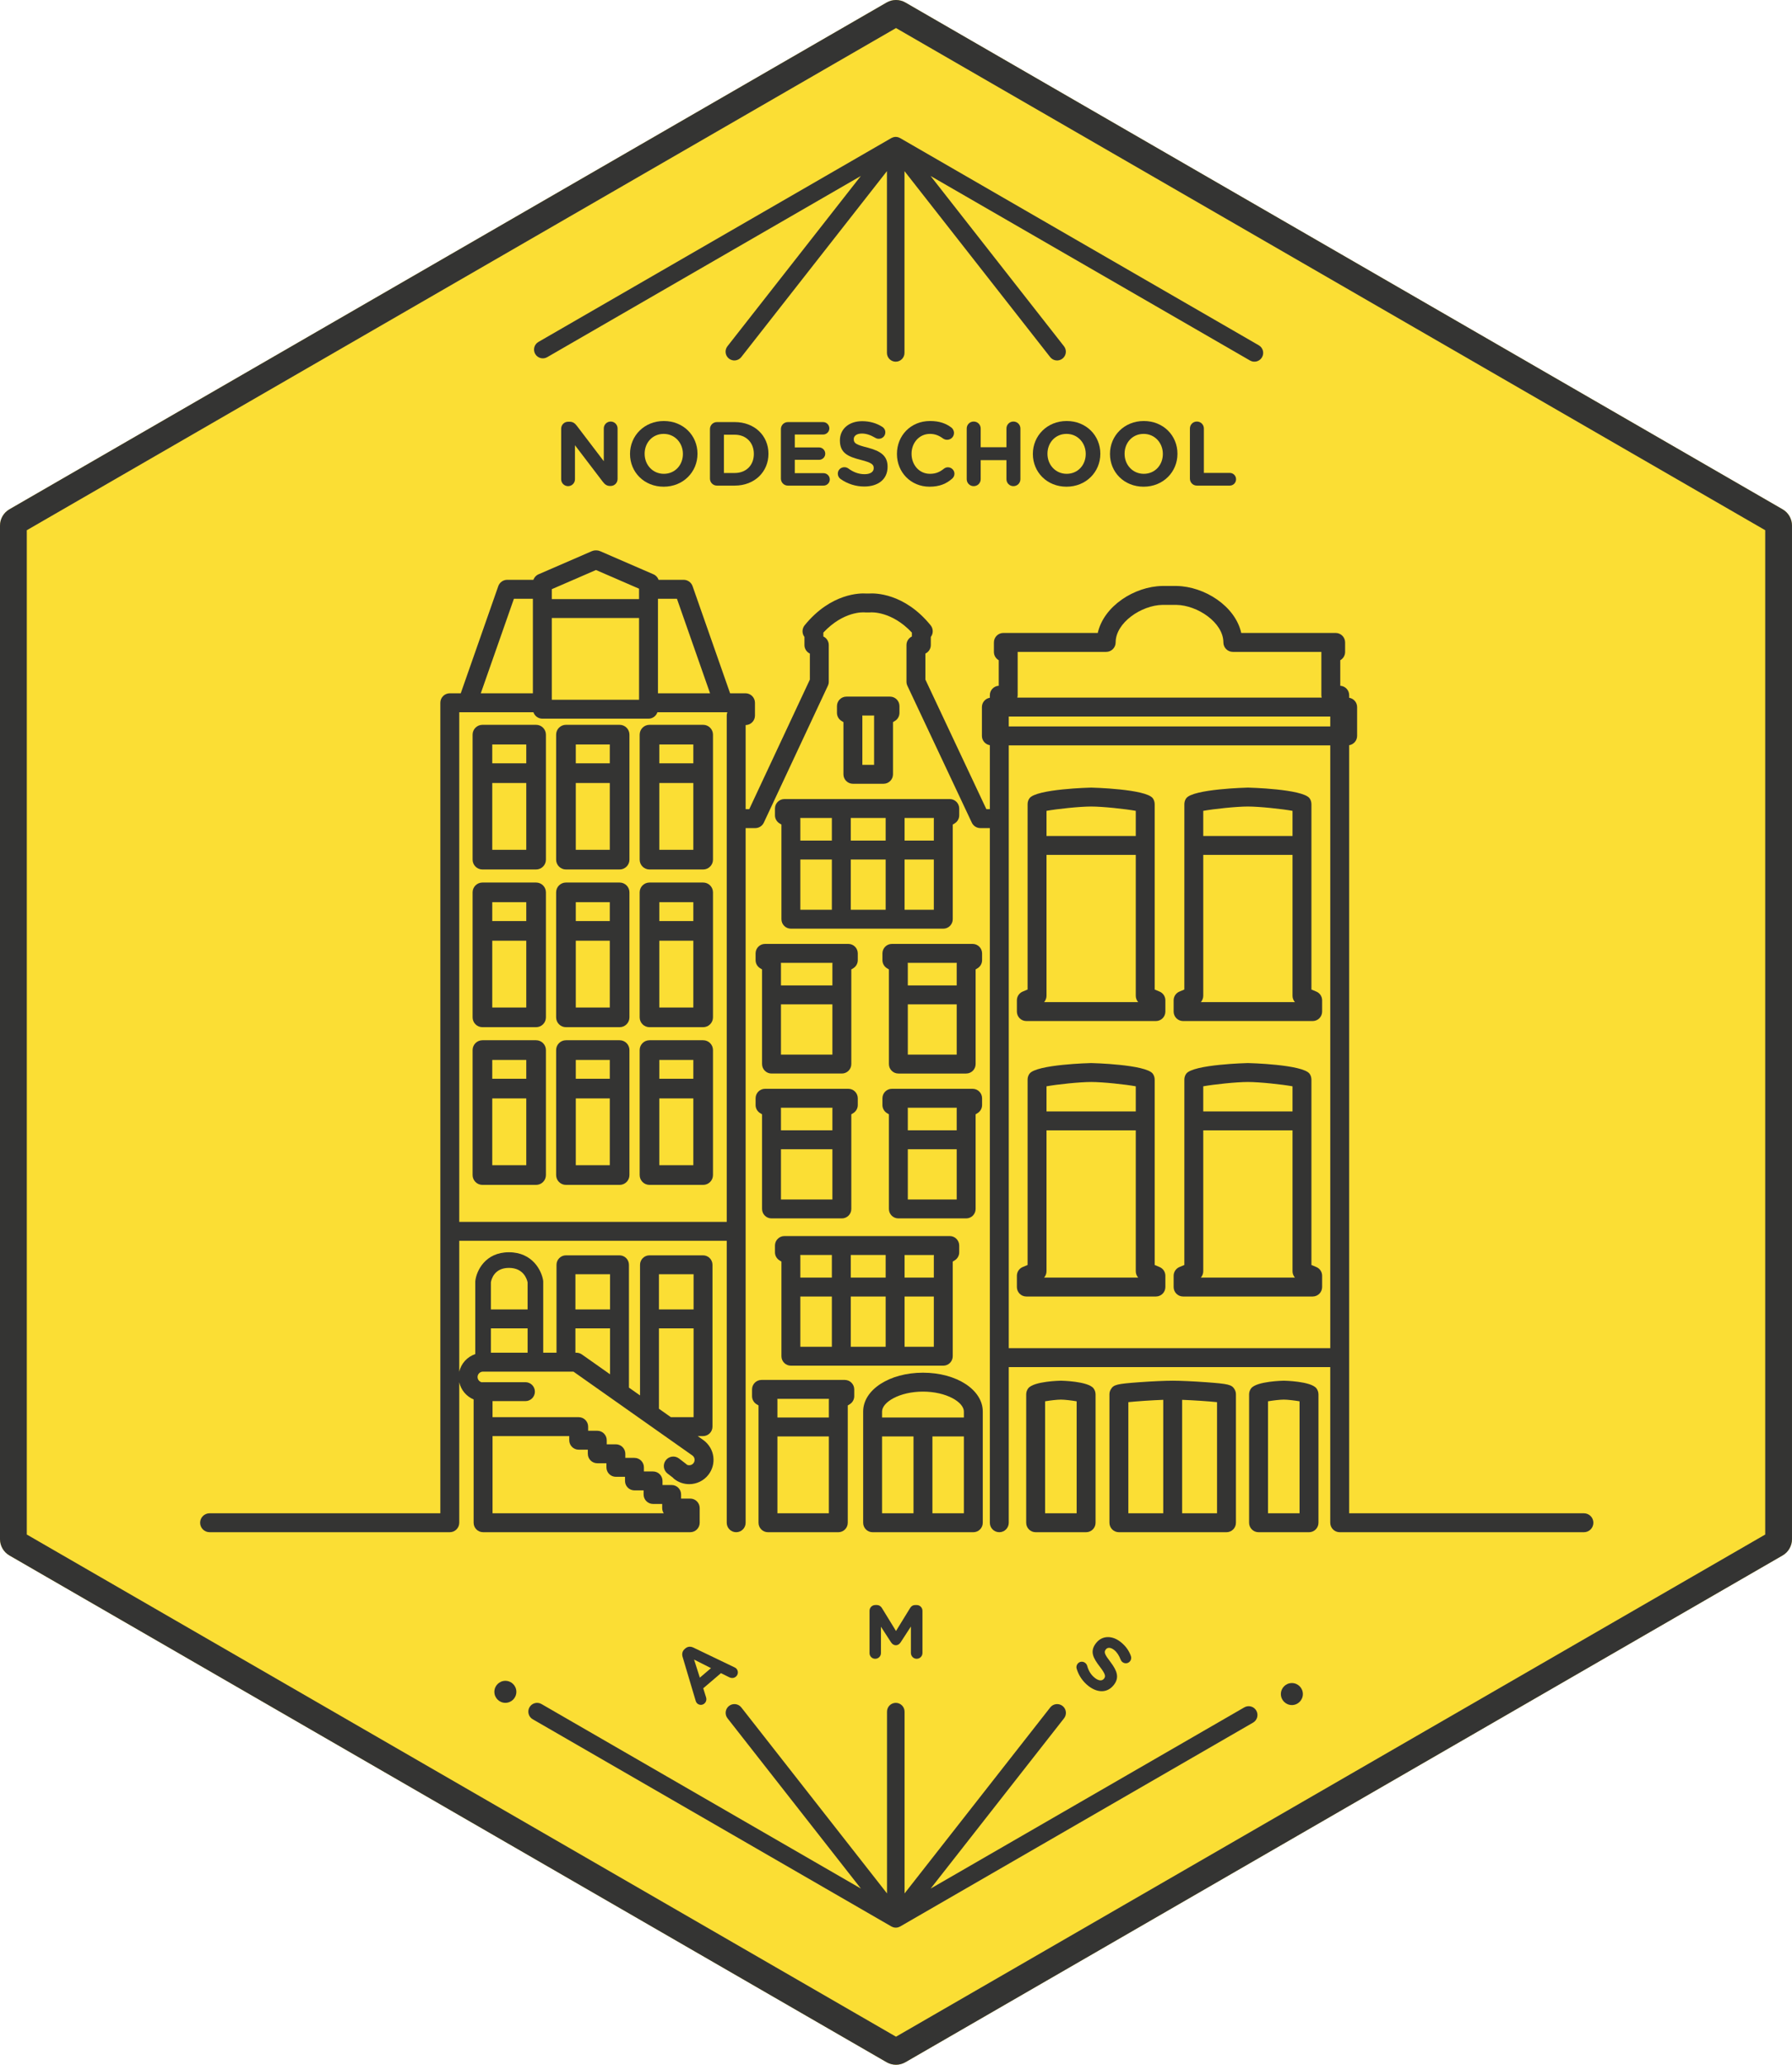 <?xml version="1.0" encoding="utf-8"?>
<!-- Generator: Adobe Illustrator 16.0.0, SVG Export Plug-In . SVG Version: 6.00 Build 0)  -->
<!DOCTYPE svg PUBLIC "-//W3C//DTD SVG 1.1//EN" "http://www.w3.org/Graphics/SVG/1.1/DTD/svg11.dtd">
<svg version="1.1" id="Layer_1" xmlns="http://www.w3.org/2000/svg" xmlns:xlink="http://www.w3.org/1999/xlink" x="0px" y="0px"
	 width="379.105px" height="436.525px" viewBox="0 0 379.105 436.525" enable-background="new 0 0 379.105 436.525"
	 xml:space="preserve">
<path fill="#FBDE34" d="M189.553,436.525c-0.695,0-1.383-0.185-1.988-0.533L1.986,328.847c-1.227-0.707-1.987-2.024-1.987-3.439
	v-214.29c0-1.416,0.761-2.734,1.985-3.439L187.564,0.532C188.167,0.184,188.855,0,189.553,0s1.386,0.184,1.989,0.533L377.12,107.677
	c1.225,0.707,1.986,2.025,1.986,3.44v214.29c0,1.415-0.762,2.732-1.986,3.438L191.542,435.991
	C190.937,436.342,190.25,436.525,189.553,436.525z"/>
<path fill="#343433" d="M377.119,107.678L191.541,0.532C190.938,0.184,190.25,0,189.554,0s-1.385,0.184-1.987,0.532L1.986,107.679
	C0.762,108.384,0,109.702,0,111.118v214.29c0,1.414,0.762,2.732,1.988,3.439l185.578,107.145c0.604,0.35,1.292,0.533,1.988,0.533
	c0.695,0,1.381-0.184,1.986-0.533l185.58-107.146c1.225-0.705,1.984-2.023,1.984-3.438v-214.29
	C379.105,109.702,378.346,108.384,377.119,107.678z M5.669,324.426V112.099L189.554,5.932l183.884,106.166v212.33L189.554,430.594
	L5.669,324.426z"/>
<g>
	<path fill="#343433" d="M113.226,74.833c0.512,0.891,1.65,1.193,2.537,0.68l66.35-38.307l-28.219,36
		c-0.633,0.809-0.49,1.977,0.316,2.607c0.809,0.631,1.975,0.492,2.607-0.314l30.82-39.32V74.61c0,1.025,0.833,1.857,1.855,1.857
		c1.025,0,1.856-0.832,1.856-1.857V36.18l30.82,39.318c0.633,0.807,1.799,0.947,2.609,0.314c0.805-0.631,0.947-1.799,0.314-2.607
		l-28.219-36l67.574,39.014c0.887,0.512,2.023,0.209,2.537-0.68c0.512-0.889,0.209-2.023-0.68-2.537l-75.884-43.811
		c-0.018-0.01-0.039-0.014-0.057-0.023c-0.066-0.035-0.133-0.062-0.203-0.09c-0.021-0.01-0.039-0.025-0.062-0.035
		c-0.02-0.006-0.039-0.004-0.059-0.01c-0.035-0.01-0.066-0.023-0.102-0.033c-0.145-0.035-0.291-0.057-0.439-0.057l-0.008-0.002l0,0
		l0,0c0,0-0.002,0.002-0.004,0.002c-0.15,0-0.299,0.021-0.443,0.057c-0.031,0.008-0.061,0.021-0.092,0.031
		c-0.041,0.012-0.08,0.029-0.121,0.045c-0.072,0.027-0.142,0.055-0.21,0.092c-0.02,0.01-0.039,0.014-0.057,0.023l-74.661,43.105
		C113.017,72.809,112.714,73.944,113.226,74.833z"/>
	<g>
		<path fill="#343433" d="M265.773,361.65c-0.512-0.891-1.65-1.193-2.537-0.68l-66.35,38.307l28.219-36
			c0.633-0.809,0.49-1.977-0.316-2.607c-0.809-0.631-1.975-0.492-2.607,0.314l-30.818,39.32v-38.432
			c0-1.025-0.831-1.857-1.856-1.857s-1.857,0.832-1.857,1.857v38.43l-30.82-39.318c-0.633-0.807-1.797-0.947-2.607-0.314
			c-0.807,0.631-0.947,1.799-0.316,2.607l28.219,36l-67.572-39.014c-0.889-0.512-2.025-0.209-2.537,0.68s-0.209,2.023,0.68,2.537
			l75.882,43.811c0.02,0.01,0.039,0.014,0.057,0.023c0.066,0.035,0.133,0.062,0.203,0.09c0.023,0.01,0.041,0.025,0.064,0.035
			c0.018,0.006,0.039,0.004,0.057,0.01c0.035,0.01,0.068,0.023,0.102,0.033c0.145,0.035,0.291,0.057,0.439,0.057l0.008,0.002l0,0
			l0,0c0,0,0.002-0.002,0.004-0.002c0.15,0,0.299-0.021,0.443-0.057c0.031-0.008,0.061-0.021,0.092-0.031
			c0.043-0.012,0.082-0.029,0.123-0.045c0.07-0.027,0.141-0.055,0.211-0.092c0.018-0.01,0.037-0.014,0.055-0.023l74.659-43.105
			C265.982,363.674,266.285,362.539,265.773,361.65z"/>
		<circle fill="#343433" cx="273.301" cy="358.154" r="2.327"/>
		<circle fill="#343433" cx="106.912" cy="357.682" r="2.327"/>
		<path fill="#343433" d="M147.159,359.533l-2.754-9.244c-0.188-0.641-0.049-1.242,0.463-1.678l0.109-0.094
			c0.512-0.438,1.114-0.469,1.717-0.184l8.697,4.176c0.174,0.08,0.314,0.172,0.417,0.293c0.429,0.5,0.381,1.232-0.118,1.66
			c-0.439,0.375-0.949,0.367-1.453,0.123l-1.715-0.852l-3.75,3.199l0.598,1.91c0.154,0.5,0.023,0.99-0.365,1.322
			c-0.487,0.416-1.197,0.35-1.613-0.139C147.278,359.895,147.211,359.717,147.159,359.533z M150.415,352.672l-3.58-1.807
			l1.219,3.822L150.415,352.672z"/>
		<path fill="#343433" d="M183.953,340.561c0-0.688,0.543-1.232,1.232-1.232h0.271c0.529,0,0.896,0.271,1.121,0.641l2.976,4.85
			l2.992-4.865c0.256-0.416,0.607-0.625,1.104-0.625h0.271c0.689,0,1.232,0.545,1.232,1.232v8.9c0,0.688-0.543,1.232-1.232,1.232
			c-0.672,0-1.215-0.561-1.215-1.232v-5.586l-2.161,3.328c-0.256,0.385-0.575,0.625-1.022,0.625c-0.449,0-0.77-0.24-1.025-0.625
			l-2.128-3.281v5.57c0,0.672-0.543,1.201-1.217,1.201c-0.672,0-1.199-0.529-1.199-1.201V340.561z"/>
		<path fill="#343433" d="M227.763,352.766c-0.096-0.318-0.029-0.713,0.209-1.016c0.395-0.504,1.105-0.576,1.607-0.182
			c0.252,0.197,0.359,0.426,0.416,0.613c0.281,1.014,0.773,1.889,1.629,2.562c0.793,0.623,1.518,0.684,1.924,0.168l0.02-0.023
			c0.387-0.49,0.283-0.98-0.893-2.516c-1.418-1.848-2.176-3.238-0.803-4.988l0.021-0.025c1.256-1.598,3.371-1.645,5.17-0.229
			c1.068,0.84,1.783,1.85,2.18,2.977c0.113,0.293,0.121,0.727-0.176,1.104c-0.396,0.504-1.105,0.576-1.609,0.182
			c-0.188-0.148-0.299-0.318-0.383-0.525c-0.344-0.883-0.779-1.57-1.385-2.045c-0.74-0.584-1.398-0.553-1.734-0.125l-0.02,0.025
			c-0.455,0.58-0.225,1.066,0.988,2.652c1.42,1.871,1.924,3.305,0.717,4.84l-0.02,0.025c-1.375,1.748-3.482,1.68-5.381,0.186
			C229.083,355.516,228.19,354.242,227.763,352.766z"/>
	</g>
	<g>
		<path fill="#343433" d="M120.176,102.782c0.805,0,1.459-0.653,1.459-1.459v-7.191l5.909,7.75c0.4,0.515,0.821,0.862,1.534,0.862
			h0.097c0.822,0,1.474-0.651,1.474-1.478V90.58c0-0.805-0.651-1.456-1.456-1.456s-1.459,0.651-1.459,1.456v6.927l-5.698-7.48
			c-0.4-0.52-0.825-0.863-1.534-0.863h-0.308c-0.821,0-1.477,0.65-1.477,1.478v10.683
			C118.717,102.128,119.372,102.782,120.176,102.782z"/>
		<path fill="#343433" d="M140.404,102.897c4.143,0,7.153-3.126,7.153-6.945v-0.036c0-3.82-2.972-6.906-7.117-6.906
			c-4.142,0-7.156,3.125-7.156,6.942v0.039C133.284,99.806,136.26,102.897,140.404,102.897z M136.374,95.916
			c0-2.304,1.649-4.185,4.03-4.185c2.375,0,4.068,1.921,4.068,4.221v0.039c0,2.304-1.653,4.181-4.032,4.181s-4.066-1.917-4.066-4.22
			V95.916z"/>
		<path fill="#343433" d="M151.675,102.667h3.759c4.221,0,7.135-2.936,7.135-6.716v-0.036c0-3.781-2.914-6.678-7.135-6.678h-3.759
			c-0.825,0-1.48,0.654-1.48,1.478v10.476C150.194,102.013,150.85,102.667,151.675,102.667z M153.148,91.906h2.285
			c2.414,0,4.045,1.667,4.045,4.046v0.039c0,2.378-1.631,4.009-4.045,4.009h-2.285V91.906z"/>
		<path fill="#343433" d="M166.682,102.667h7.54c0.729,0,1.323-0.575,1.323-1.305s-0.595-1.324-1.323-1.324h-6.081v-2.822h5.122
			c0.73,0,1.323-0.57,1.323-1.301s-0.593-1.323-1.323-1.323h-5.122v-2.725h5.984c0.73,0,1.327-0.576,1.327-1.307
			c0-0.726-0.597-1.323-1.327-1.323h-7.443c-0.822,0-1.477,0.654-1.477,1.478v10.476
			C165.205,102.013,165.859,102.667,166.682,102.667z"/>
		<path fill="#343433" d="M177.798,101.248c1.495,1.073,3.279,1.61,5.043,1.61c2.897,0,4.93-1.495,4.93-4.163v-0.04
			c0-2.339-1.533-3.315-4.257-4.027c-2.321-0.594-2.897-0.884-2.897-1.763v-0.039c0-0.655,0.597-1.169,1.728-1.169
			c0.923,0,1.841,0.324,2.82,0.9c0.23,0.135,0.459,0.211,0.748,0.211c0.766,0,1.381-0.598,1.381-1.363
			c0-0.575-0.326-0.976-0.65-1.169c-1.209-0.765-2.629-1.191-4.259-1.191c-2.742,0-4.699,1.613-4.699,4.05v0.039
			c0,2.665,1.745,3.415,4.448,4.102c2.247,0.579,2.704,0.963,2.704,1.71v0.039c0,0.787-0.725,1.267-1.933,1.267
			c-1.306,0-2.419-0.462-3.438-1.21c-0.188-0.135-0.458-0.268-0.84-0.268c-0.769,0-1.384,0.594-1.384,1.363
			C177.24,100.593,177.473,101.016,177.798,101.248z"/>
		<path fill="#343433" d="M196.642,102.897c2.148,0,3.566-0.633,4.773-1.688c0.273-0.232,0.502-0.594,0.502-1.055
			c0-0.748-0.633-1.362-1.381-1.362c-0.348,0-0.652,0.135-0.883,0.328c-0.846,0.669-1.672,1.052-2.916,1.052
			c-2.303,0-3.893-1.917-3.893-4.22v-0.036c0-2.304,1.629-4.185,3.893-4.185c1.055,0,1.918,0.347,2.744,0.961
			c0.209,0.134,0.479,0.287,0.883,0.287c0.805,0,1.455-0.633,1.455-1.438c0-0.519-0.266-0.941-0.574-1.17
			c-1.111-0.826-2.477-1.362-4.49-1.362c-4.123,0-7.002,3.125-7.002,6.942v0.039C189.753,99.846,192.688,102.897,196.642,102.897z"
			/>
		<path fill="#343433" d="M205.991,102.782c0.826,0,1.477-0.653,1.477-1.477v-4.027h5.451v4.027c0,0.823,0.648,1.477,1.473,1.477
			c0.826,0,1.479-0.653,1.479-1.477V90.6c0-0.825-0.652-1.477-1.479-1.477c-0.824,0-1.473,0.651-1.473,1.477v3.953h-5.451V90.6
			c0-0.825-0.65-1.477-1.477-1.477c-0.828,0-1.479,0.651-1.479,1.477v10.705C204.513,102.128,205.163,102.782,205.991,102.782z"/>
		<path fill="#343433" d="M225.626,102.897c4.141,0,7.152-3.126,7.152-6.945v-0.036c0-3.82-2.971-6.906-7.117-6.906
			c-4.141,0-7.152,3.125-7.152,6.942v0.039C218.509,99.806,221.479,102.897,225.626,102.897z M221.595,95.916
			c0-2.304,1.652-4.185,4.031-4.185s4.066,1.921,4.066,4.221v0.039c0,2.304-1.652,4.181-4.031,4.181s-4.066-1.917-4.066-4.22V95.916
			z"/>
		<path fill="#343433" d="M241.938,102.897c4.145,0,7.156-3.126,7.156-6.945v-0.036c0-3.82-2.975-6.906-7.117-6.906
			c-4.145,0-7.156,3.125-7.156,6.942v0.039C234.821,99.806,237.792,102.897,241.938,102.897z M237.911,95.916
			c0-2.304,1.648-4.185,4.027-4.185c2.377,0,4.066,1.921,4.066,4.221v0.039c0,2.304-1.648,4.181-4.027,4.181
			c-2.377,0-4.066-1.917-4.066-4.22V95.916z"/>
		<path fill="#343433" d="M253.208,102.667h6.947c0.746,0,1.34-0.597,1.34-1.345s-0.594-1.341-1.34-1.341h-5.471V90.6
			c0-0.825-0.648-1.477-1.477-1.477c-0.826,0-1.477,0.651-1.477,1.477v10.591C251.731,102.013,252.382,102.667,253.208,102.667z"/>
	</g>
</g>
<g>
	<path fill="#343433" d="M113.413,153.24H102.06c-1.148,0-2.079,0.931-2.079,2.079v26.423c0,1.148,0.931,2.079,2.079,2.079h11.353
		c1.148,0,2.079-0.931,2.079-2.079v-26.423C115.491,154.17,114.561,153.24,113.413,153.24z M104.139,165.539h7.195v14.124h-7.195
		V165.539z M111.334,157.397v3.985h-7.195v-3.985H111.334z"/>
	<path fill="#343433" d="M148.755,153.24h-11.353c-1.148,0-2.079,0.931-2.079,2.079v26.423c0,1.148,0.931,2.079,2.079,2.079h11.353
		c1.148,0,2.079-0.931,2.079-2.079v-26.423C150.834,154.17,149.903,153.24,148.755,153.24z M139.481,165.539h7.195v14.124h-7.195
		V165.539z M146.677,157.397v3.985h-7.195v-3.985H146.677z"/>
	<path fill="#343433" d="M131.084,153.24h-11.353c-1.148,0-2.079,0.931-2.079,2.079v26.423c0,1.148,0.931,2.079,2.079,2.079h11.353
		c1.148,0,2.079-0.931,2.079-2.079v-26.423C133.163,154.17,132.232,153.24,131.084,153.24z M121.81,165.539h7.195v14.124h-7.195
		V165.539z M129.005,157.397v3.985h-7.195v-3.985H129.005z"/>
	<path fill="#343433" d="M113.413,186.583H102.06c-1.148,0-2.079,0.931-2.079,2.079v26.423c0,1.148,0.931,2.079,2.079,2.079h11.353
		c1.148,0,2.079-0.931,2.079-2.079v-26.423C115.491,187.513,114.561,186.583,113.413,186.583z M104.139,198.882h7.195v14.124h-7.195
		V198.882z M111.334,190.74v3.985h-7.195v-3.985H111.334z"/>
	<path fill="#343433" d="M148.755,186.583h-11.353c-1.148,0-2.079,0.931-2.079,2.079v26.423c0,1.148,0.931,2.079,2.079,2.079h11.353
		c1.148,0,2.079-0.931,2.079-2.079v-26.423C150.834,187.513,149.903,186.583,148.755,186.583z M139.481,198.882h7.195v14.124h-7.195
		V198.882z M146.677,190.74v3.985h-7.195v-3.985H146.677z"/>
	<path fill="#343433" d="M131.084,186.583h-11.353c-1.148,0-2.079,0.931-2.079,2.079v26.423c0,1.148,0.931,2.079,2.079,2.079h11.353
		c1.148,0,2.079-0.931,2.079-2.079v-26.423C133.163,187.513,132.232,186.583,131.084,186.583z M121.81,198.882h7.195v14.124h-7.195
		V198.882z M129.005,190.74v3.985h-7.195v-3.985H129.005z"/>
	<path fill="#343433" d="M113.413,219.926H102.06c-1.148,0-2.079,0.93-2.079,2.078v26.424c0,1.148,0.931,2.078,2.079,2.078h11.353
		c1.148,0,2.079-0.93,2.079-2.078v-26.424C115.491,220.855,114.561,219.926,113.413,219.926z M104.139,232.225h7.195v14.125h-7.195
		V232.225z M111.334,224.082v3.986h-7.195v-3.986H111.334z"/>
	<path fill="#343433" d="M148.755,219.926h-11.353c-1.148,0-2.079,0.93-2.079,2.078v26.424c0,1.148,0.931,2.078,2.079,2.078h11.353
		c1.148,0,2.079-0.93,2.079-2.078v-26.424C150.834,220.855,149.903,219.926,148.755,219.926z M139.481,232.225h7.195v14.125h-7.195
		V232.225z M146.677,224.082v3.986h-7.195v-3.986H146.677z"/>
	<path fill="#343433" d="M131.084,219.926h-11.353c-1.148,0-2.079,0.93-2.079,2.078v26.424c0,1.148,0.931,2.078,2.079,2.078h11.353
		c1.148,0,2.079-0.93,2.079-2.078v-26.424C133.163,220.855,132.232,219.926,131.084,219.926z M121.81,232.225h7.195v14.125h-7.195
		V232.225z M129.005,224.082v3.986h-7.195v-3.986H129.005z"/>
	<path fill="#343433" d="M163.947,170.937v1.434c0,0.695,0.361,1.34,0.953,1.704l0.417,0.256v20.008c0,1.104,0.896,2,2,2h32.24
		c1.104,0,2-0.896,2-2V174.33l0.417-0.256c0.592-0.364,0.952-1.009,0.952-1.704v-1.434c0-1.104-0.896-2-2-2h-34.978
		C164.842,168.937,163.947,169.832,163.947,170.937z M169.316,181.713h6.668v10.625h-6.668V181.713z M187.366,181.713v10.625h-7.382
		v-10.625H187.366z M179.984,177.713v-4.776h7.382v4.776H179.984z M191.365,192.338v-10.625h6.19v10.625H191.365z M197.556,173.212
		v4.501h-6.19v-4.776h6.209C197.562,173.027,197.556,173.119,197.556,173.212z M175.984,172.937v4.776h-6.668v-4.501
		c0-0.093-0.006-0.185-0.019-0.275H175.984z"/>
	<path fill="#343433" d="M195.257,290.211c-7.095,0-12.653,3.608-12.653,8.216v23.512c0,1.104,0.896,2,2,2h21.307
		c1.104,0,2-0.896,2-2v-23.512C207.911,293.819,202.353,290.211,195.257,290.211z M195.257,294.211c4.953,0,8.654,2.226,8.654,4.216
		v1.261h-17.307v-1.261C186.604,296.437,190.305,294.211,195.257,294.211z M186.604,303.688h6.653v16.251h-6.653V303.688z
		 M197.257,319.938v-16.251h6.654v16.251H197.257z"/>
	<path fill="#343433" d="M335.09,319.938h-49.667V157.55c0.951-0.154,1.68-0.973,1.68-1.968v-6.095c0-0.995-0.729-1.813-1.68-1.968
		v-0.54c0-1.065-0.833-1.936-1.883-1.997v-5.399c0.611-0.342,1.025-0.997,1.025-1.747v-2.019c0-1.104-0.896-2-2-2h-19.975
		c-1.268-5.693-7.772-9.835-13.68-9.933l-3.027,0c-5.876,0.097-12.378,4.239-13.645,9.932h-19.973c-1.104,0-2,0.896-2,2v2.019
		c0,0.75,0.414,1.405,1.025,1.747v5.399c-1.05,0.061-1.883,0.931-1.883,1.997v0.54c-0.951,0.154-1.68,0.973-1.68,1.968v6.095
		c0,0.995,0.729,1.813,1.68,1.968v13.523h-0.737l-12.899-27.396v-5.498c0.677-0.32,1.145-1.01,1.145-1.808v-1.701
		c0.081-0.107,0.152-0.224,0.212-0.348c0.332-0.696,0.233-1.521-0.253-2.121c-5.595-6.896-11.91-6.792-12.938-6.723h-0.773
		c-1.033-0.069-7.343-0.172-12.938,6.723c-0.486,0.599-0.584,1.424-0.252,2.12c0.059,0.125,0.13,0.24,0.211,0.347v1.702
		c0,0.799,0.468,1.488,1.146,1.809v5.5l-12.824,27.393h-0.764v-17.778c1.091-0.016,1.971-0.905,1.971-2v-2.717c0-1.104-0.896-2-2-2
		h-3.258l-7.94-22.653c-0.281-0.802-1.038-1.338-1.887-1.338h-5.299c-0.18-0.502-0.554-0.934-1.083-1.163l-11.299-4.9
		c-0.251-0.109-0.522-0.165-0.796-0.165h-0.135c-0.274,0-0.544,0.056-0.796,0.165l-11.299,4.9c-0.528,0.229-0.903,0.661-1.083,1.163
		h-5.538c-0.85,0-1.606,0.537-1.887,1.338l-7.94,22.653h-2.317c-1.104,0-2,0.896-2,2v171.36h-48.82c-1.104,0-2,0.896-2,2
		s0.896,2,2,2h50.82c1.104,0,2-0.896,2-2v-29.711c0.361,1.65,1.513,3.007,3.042,3.646v4.45v1.296v20.319c0,1.104,0.896,2,2,2h43.824
		c1.104,0,2-0.896,2-2v-3.106c0-1.104-0.896-2-2-2h-1.934v-0.869c0-1.104-0.896-2-2-2h-1.933v-0.867c0-1.104-0.896-2-2-2h-1.933
		v-0.87c0-1.104-0.896-2-2-2h-1.933v-0.869c0-1.104-0.896-2-2-2h-1.934v-0.867c0-1.104-0.896-2-2-2h-1.933v-0.87
		c0-1.104-0.896-2-2-2h-18.227v-3.396h6.962c1.104,0,2-0.896,2-2s-0.896-2-2-2h-8.987c-0.088,0-0.176,0.006-0.261,0.018
		c-0.503-0.118-0.879-0.57-0.879-1.109c0-0.63,0.512-1.142,1.141-1.142h19.146l8.47,5.968c0.083,0.068,0.169,0.131,0.263,0.186
		l6.189,4.36c0.003,0.002,0.005,0.006,0.009,0.008l3.894,2.743c0.002,0.001,0.004,0.002,0.006,0.003l6.355,4.478
		c0.241,0.186,0.396,0.453,0.435,0.756c0.039,0.303-0.042,0.603-0.228,0.844c-0.327,0.426-0.896,0.557-1.366,0.348
		c-0.063-0.064-0.131-0.124-0.204-0.181l-1.487-1.144c-0.877-0.673-2.131-0.51-2.805,0.367c-0.673,0.875-0.509,2.131,0.366,2.805
		l1.134,0.871c0.094,0.114,0.202,0.219,0.324,0.312c0.932,0.718,2.035,1.064,3.128,1.064c1.543,0,3.069-0.689,4.081-2.004
		c0.837-1.089,1.2-2.438,1.023-3.8c-0.178-1.363-0.875-2.574-2.031-3.46l-1.27-0.895h1.124c1.104,0,2-0.896,2-2v-34.217
		c0-1.104-0.896-2-2-2h-11.328c-1.104,0-2,0.896-2,2v27.617l-2.344-1.651v-25.966c0-1.104-0.896-2-2-2H119.73c-1.104,0-2,0.896-2,2
		v18.587h-2.81v-15.024c0-0.084-0.007-0.167-0.019-0.25c-0.316-2.062-2.235-5.964-7.234-5.964c-5.033,0-6.85,3.932-7.107,6.011
		c-0.008,0.067-0.013,0.136-0.013,0.203v15.313c-1.696,0.57-3.003,1.983-3.391,3.755v-27.707h56.586v59.612c0,1.104,0.896,2,2,2
		s2-0.896,2-2V175.073h2.036c0.776,0,1.482-0.449,1.812-1.152l13.552-28.948c0.124-0.266,0.188-0.555,0.188-0.848v-7.753
		c0-0.799-0.468-1.488-1.146-1.809v-0.821c4.279-4.585,8.523-4.287,8.694-4.274c0.07,0.007,0.141,0.011,0.211,0.011h0.923
		c0.071,0,0.141-0.004,0.211-0.011c0.05-0.003,4.396-0.316,8.692,4.275v0.821c-0.677,0.32-1.145,1.01-1.145,1.808v7.753
		c0,0.294,0.065,0.585,0.19,0.852l13.631,28.948c0.33,0.701,1.035,1.148,1.81,1.148h2.006v146.865c0,1.104,0.896,2,2,2s2-0.896,2-2
		v-32.909h68.014v32.909c0,1.104,0.896,2,2,2h51.667c1.104,0,2-0.896,2-2S336.194,319.938,335.09,319.938z M122.425,306.489h1.933
		v0.867c0,1.104,0.896,2,2,2h1.934v0.869c0,1.104,0.896,2,2,2h1.933v0.87c0,1.104,0.896,2,2,2h1.933v0.867c0,1.104,0.896,2,2,2
		h1.933v0.869c0,0.409,0.123,0.79,0.333,1.106h-36.224v-16.319h16.227v0.87C120.425,305.594,121.321,306.489,122.425,306.489z
		 M146.73,269.402v7.438h-7.328v-7.438H146.73z M139.402,280.841h7.328v18.778h-4.8l-0.459-0.324l-2.068-1.457V280.841z
		 M129.059,269.402v7.438h-7.328v-7.438H129.059z M121.73,280.841h7.328v9.709l-5.953-4.195c-0.337-0.237-0.739-0.365-1.152-0.365
		h-0.223V280.841z M103.85,285.989v-5.148h7.768v5.148H103.85z M107.667,268.054c3.086,0,3.807,2.372,3.95,3.062v5.726h-7.768
		v-5.749C103.969,270.413,104.604,268.054,107.667,268.054z M150.216,146.578h-11.021v-19.991h4.014L150.216,146.578z
		 M116.734,130.657h18.461v17.282h-18.461V130.657z M126.083,120.509l9.111,3.952v2.196h-18.461v-2.093L126.083,120.509z
		 M108.72,126.587h4.014v19.991h-11.021L108.72,126.587z M97.157,258.326V150.578h15.691c0.268,0.79,1.006,1.361,1.886,1.361h22.461
		c0.88,0,1.619-0.572,1.886-1.361h14.794c-0.085,0.223-0.132,0.464-0.132,0.717v107.031H97.157z M213.409,151.487h68.014v2.095
		h-68.014V151.487z M215.292,137.837c0-0.006,0-0.012,0-0.019h18.727c1.104,0,2-0.896,2-2c0-4.184,5.461-7.859,9.898-7.933l2.961,0
		c4.472,0.074,9.934,3.749,9.934,7.933c0,1.104,0.896,2,2,2h18.729c0,0.006,0,0.012,0,0.019v9.143c0,0.177,0.03,0.345,0.073,0.508
		h-64.395c0.043-0.163,0.073-0.331,0.073-0.508V137.837z M213.409,285.029V157.582h68.014v127.447H213.409z"/>
	<path fill="#343433" d="M167.316,288.729h32.24c1.104,0,2-0.896,2-2v-20.008l0.417-0.256c0.592-0.364,0.952-1.01,0.952-1.704
		v-1.434c0-1.104-0.896-2-2-2h-34.978c-1.104,0-2,0.896-2,2v1.434c0,0.694,0.361,1.34,0.953,1.704l0.417,0.256v20.008
		C165.316,287.834,166.211,288.729,167.316,288.729z M169.316,274.104h6.668v10.625h-6.668V274.104z M187.366,274.104v10.625h-7.382
		v-10.625H187.366z M179.984,270.104v-4.776h7.382v4.776H179.984z M191.365,284.729v-10.625h6.19v10.625H191.365z M197.556,265.604
		v4.501h-6.19v-4.776h6.209C197.562,265.419,197.556,265.511,197.556,265.604z M175.984,265.328v4.776h-6.668v-4.501
		c0-0.093-0.006-0.185-0.019-0.275H175.984z"/>
	<path fill="#343433" d="M159.848,201.561v1.435c0,0.695,0.361,1.34,0.954,1.704l0.416,0.255v20.007c0,1.104,0.896,2,2,2h14.881
		c1.104,0,2-0.896,2-2v-20.007l0.416-0.255c0.593-0.364,0.954-1.009,0.954-1.704v-1.435c0-1.104-0.896-2-2-2h-17.619
		C160.744,199.561,159.848,200.456,159.848,201.561z M165.217,222.962v-10.624h10.881v10.624H165.217z M176.117,203.561
		c-0.013,0.09-0.019,0.183-0.019,0.275v4.502h-10.881v-4.502c0-0.093-0.006-0.185-0.019-0.275H176.117z"/>
	<path fill="#343433" d="M207.763,201.561c0-1.104-0.896-2-2-2h-17.081c-1.105,0-2,0.896-2,2v1.435c0,0.695,0.361,1.341,0.954,1.705
		l0.416,0.255v20.007c0,1.104,0.896,2,2,2h14.345c1.104,0,2-0.896,2-2v-20.008l0.415-0.255c0.592-0.364,0.952-1.009,0.952-1.704
		V201.561z M202.414,203.561c-0.012,0.09-0.019,0.183-0.019,0.275v4.502h-10.344v-4.502c0-0.093-0.007-0.185-0.02-0.275H202.414z
		 M192.052,222.962v-10.624h10.344v10.624H192.052z"/>
	<path fill="#343433" d="M159.848,233.626c0,0.694,0.361,1.34,0.953,1.704l0.417,0.256v20.008c0,1.104,0.896,2,2,2h14.881
		c1.104,0,2-0.896,2-2v-20.008l0.417-0.256c0.592-0.364,0.953-1.01,0.953-1.704v-1.434c0-1.104-0.896-2-2-2h-17.619
		c-1.104,0-2,0.896-2,2V233.626z M165.217,253.594v-10.625h10.881v10.625H165.217z M176.117,234.192
		c-0.013,0.091-0.019,0.183-0.019,0.275v4.501h-10.881v-4.501c0-0.093-0.006-0.185-0.019-0.275H176.117z"/>
	<path fill="#343433" d="M206.396,255.594v-20.009l0.416-0.256c0.591-0.364,0.951-1.009,0.951-1.703v-1.434c0-1.104-0.896-2-2-2
		h-17.081c-1.105,0-2,0.896-2,2v1.434c0,0.695,0.361,1.34,0.953,1.704l0.417,0.256v20.008c0,1.104,0.896,2,2,2h14.345
		C205.5,257.594,206.396,256.698,206.396,255.594z M202.414,234.192c-0.012,0.091-0.019,0.183-0.019,0.275v4.501h-10.344v-4.501
		c0-0.093-0.007-0.185-0.02-0.275H202.414z M192.052,253.594v-10.625h10.344v10.625H192.052z"/>
	<path fill="#343433" d="M178.717,291.744h-17.619c-1.104,0-2,0.896-2,2v1.434c0,0.695,0.361,1.34,0.953,1.704l0.417,0.256v24.801
		c0,1.104,0.896,2,2,2h14.88c1.104,0,2-0.896,2-2v-24.801l0.417-0.256c0.592-0.364,0.953-1.01,0.953-1.704v-1.434
		C180.717,292.64,179.822,291.744,178.717,291.744z M175.367,295.744c-0.013,0.091-0.019,0.183-0.019,0.275v3.668h-10.88v-3.668
		c0-0.093-0.006-0.185-0.019-0.275H175.367z M164.468,319.938v-16.251h10.88v16.251H164.468z"/>
	<path fill="#343433" d="M180.434,165.702h6.482c1.104,0,2-0.896,2-2v-11.031l0.416-0.255c0.593-0.364,0.953-1.009,0.953-1.704
		v-1.434c0-1.104-0.895-2-2-2h-9.221c-1.104,0-2,0.896-2,2v1.434c0,0.695,0.361,1.341,0.954,1.705l0.416,0.255v11.03
		C178.434,164.807,179.33,165.702,180.434,165.702z M184.936,151.278c-0.013,0.09-0.019,0.182-0.019,0.274v10.149h-2.482v-10.149
		c0-0.092-0.006-0.184-0.019-0.274H184.936z"/>
	<path fill="#343433" d="M231.343,293.521c-1.173-1.522-6.854-1.617-6.91-1.617s-5.729,0.095-6.906,1.613
		c-0.276,0.356-0.428,0.815-0.43,1.27l-0.002,27.151c0,1.104,0.896,2,2,2h10.676c1.104,0,2-0.896,2-2v-27.151h-0.002
		C231.767,294.334,231.616,293.878,231.343,293.521z M227.771,319.938h-6.676v-23.676c1.035-0.177,2.511-0.358,3.338-0.358
		s2.304,0.182,3.338,0.358V319.938z"/>
	<path fill="#343433" d="M278.495,293.518c-1.177-1.519-6.85-1.613-6.906-1.613s-5.729,0.095-6.906,1.613
		c-0.276,0.356-0.428,0.815-0.43,1.27l-0.002,27.151c0,1.104,0.896,2,2,2h10.676c1.104,0,2-0.896,2-2v-27.151h-0.002
		C278.923,294.333,278.771,293.874,278.495,293.518z M274.927,319.938h-6.676v-23.676c1.035-0.177,2.511-0.358,3.338-0.358
		s2.304,0.182,3.338,0.358V319.938z"/>
	<path fill="#343433" d="M255.068,292.22c-2.601-0.188-5.404-0.315-6.981-0.315l0,0l0,0c-0.001,0-0.001,0-0.002,0
		c-1.571,0-4.375,0.127-6.976,0.315c-4.894,0.354-5.522,0.512-6.123,1.529c-0.187,0.316-0.279,0.678-0.278,1.038v27.151
		c0,1.104,0.896,2,2,2h22.76c1.104,0,2-0.896,2-2v-27.151c0.001-0.36-0.092-0.722-0.278-1.038
		C260.589,292.731,259.96,292.574,255.068,292.22z M238.708,296.439c1.789-0.186,4.919-0.4,7.379-0.491v23.99h-7.379V296.439z
		 M257.468,319.938h-7.381v-23.989c2.461,0.09,5.592,0.305,7.381,0.49V319.938z"/>
	<path fill="#343433" d="M278.479,209.641l-1.04-0.438v-39.198h-0.003c-0.001-0.438-0.136-0.881-0.389-1.23
		c-1.435-1.986-12.938-2.261-13.052-2.261s-11.621,0.276-13.052,2.264c-0.252,0.349-0.386,0.791-0.387,1.228l-0.001,8.713
		c0,0.008-0.002,0.015-0.002,0.022s0.002,0.015,0.002,0.022l-0.002,30.44l-1.041,0.438c-0.742,0.312-1.225,1.039-1.225,1.844v2.384
		c0,1.104,0.896,2,2,2h27.414c1.104,0,2-0.896,2-2v-2.384C279.702,210.68,279.22,209.953,278.479,209.641z M263.995,170.514
		c2.459,0,7.236,0.512,9.443,0.915v5.312h-18.885v-5.312C256.76,171.025,261.537,170.514,263.995,170.514z M254.041,211.868
		c0.323-0.36,0.513-0.833,0.513-1.337V180.74h18.885v29.791c0,0.504,0.189,0.977,0.513,1.337H254.041z"/>
	<path fill="#343433" d="M245.318,209.641l-1.04-0.438v-39.198h-0.003c-0.001-0.438-0.136-0.881-0.389-1.23
		c-1.435-1.986-12.938-2.261-13.052-2.261s-11.615,0.275-13.05,2.261c-0.253,0.349-0.388,0.792-0.389,1.23l-0.001,8.693
		c0,0.014-0.004,0.027-0.004,0.042c0,0.014,0.004,0.028,0.004,0.042l-0.002,30.42l-1.041,0.438
		c-0.742,0.312-1.225,1.039-1.225,1.844v2.384c0,1.104,0.896,2,2,2h27.414c1.104,0,2-0.896,2-2v-2.384
		C246.542,210.68,246.06,209.953,245.318,209.641z M230.835,170.514c2.459,0,7.237,0.512,9.443,0.915v5.312h-18.885v-5.312
		C223.6,171.025,228.377,170.514,230.835,170.514z M220.881,211.868c0.323-0.36,0.513-0.833,0.513-1.337V180.74h18.885v29.791
		c0,0.504,0.189,0.977,0.513,1.337H220.881z"/>
	<path fill="#343433" d="M278.479,267.877l-1.04-0.438v-39.198h-0.003c-0.001-0.438-0.136-0.881-0.389-1.23
		c-1.435-1.985-12.938-2.261-13.052-2.261s-11.621,0.275-13.052,2.264c-0.252,0.349-0.386,0.791-0.387,1.228l-0.001,8.713
		c0,0.008-0.002,0.015-0.002,0.022s0.002,0.015,0.002,0.022l-0.002,30.44l-1.041,0.438c-0.742,0.312-1.225,1.039-1.225,1.844v2.384
		c0,1.104,0.896,2,2,2h27.414c1.104,0,2-0.896,2-2v-2.384C279.702,268.916,279.22,268.189,278.479,267.877z M263.995,228.75
		c2.459,0,7.236,0.512,9.443,0.915v5.312h-18.885v-5.312C256.76,229.262,261.537,228.75,263.995,228.75z M254.041,270.104
		c0.323-0.36,0.513-0.833,0.513-1.337v-29.791h18.885v29.791c0,0.504,0.189,0.977,0.513,1.337H254.041z"/>
	<path fill="#343433" d="M245.318,267.877l-1.04-0.438v-39.198h-0.003c-0.001-0.438-0.136-0.881-0.389-1.23
		c-1.435-1.985-12.938-2.261-13.052-2.261s-11.615,0.275-13.05,2.261c-0.253,0.35-0.388,0.793-0.389,1.23l-0.001,8.693
		c0,0.015-0.004,0.027-0.004,0.042s0.004,0.027,0.004,0.042l-0.002,30.421l-1.041,0.438c-0.742,0.312-1.225,1.039-1.225,1.844v2.384
		c0,1.104,0.896,2,2,2h27.414c1.104,0,2-0.896,2-2v-2.384C246.542,268.916,246.06,268.189,245.318,267.877z M230.835,228.75
		c2.459,0,7.237,0.512,9.443,0.915v5.312h-18.885v-5.312C223.6,229.262,228.377,228.75,230.835,228.75z M220.881,270.104
		c0.323-0.36,0.513-0.833,0.513-1.337v-29.791h18.885v29.791c0,0.504,0.189,0.977,0.513,1.337H220.881z"/>
</g>
</svg>
